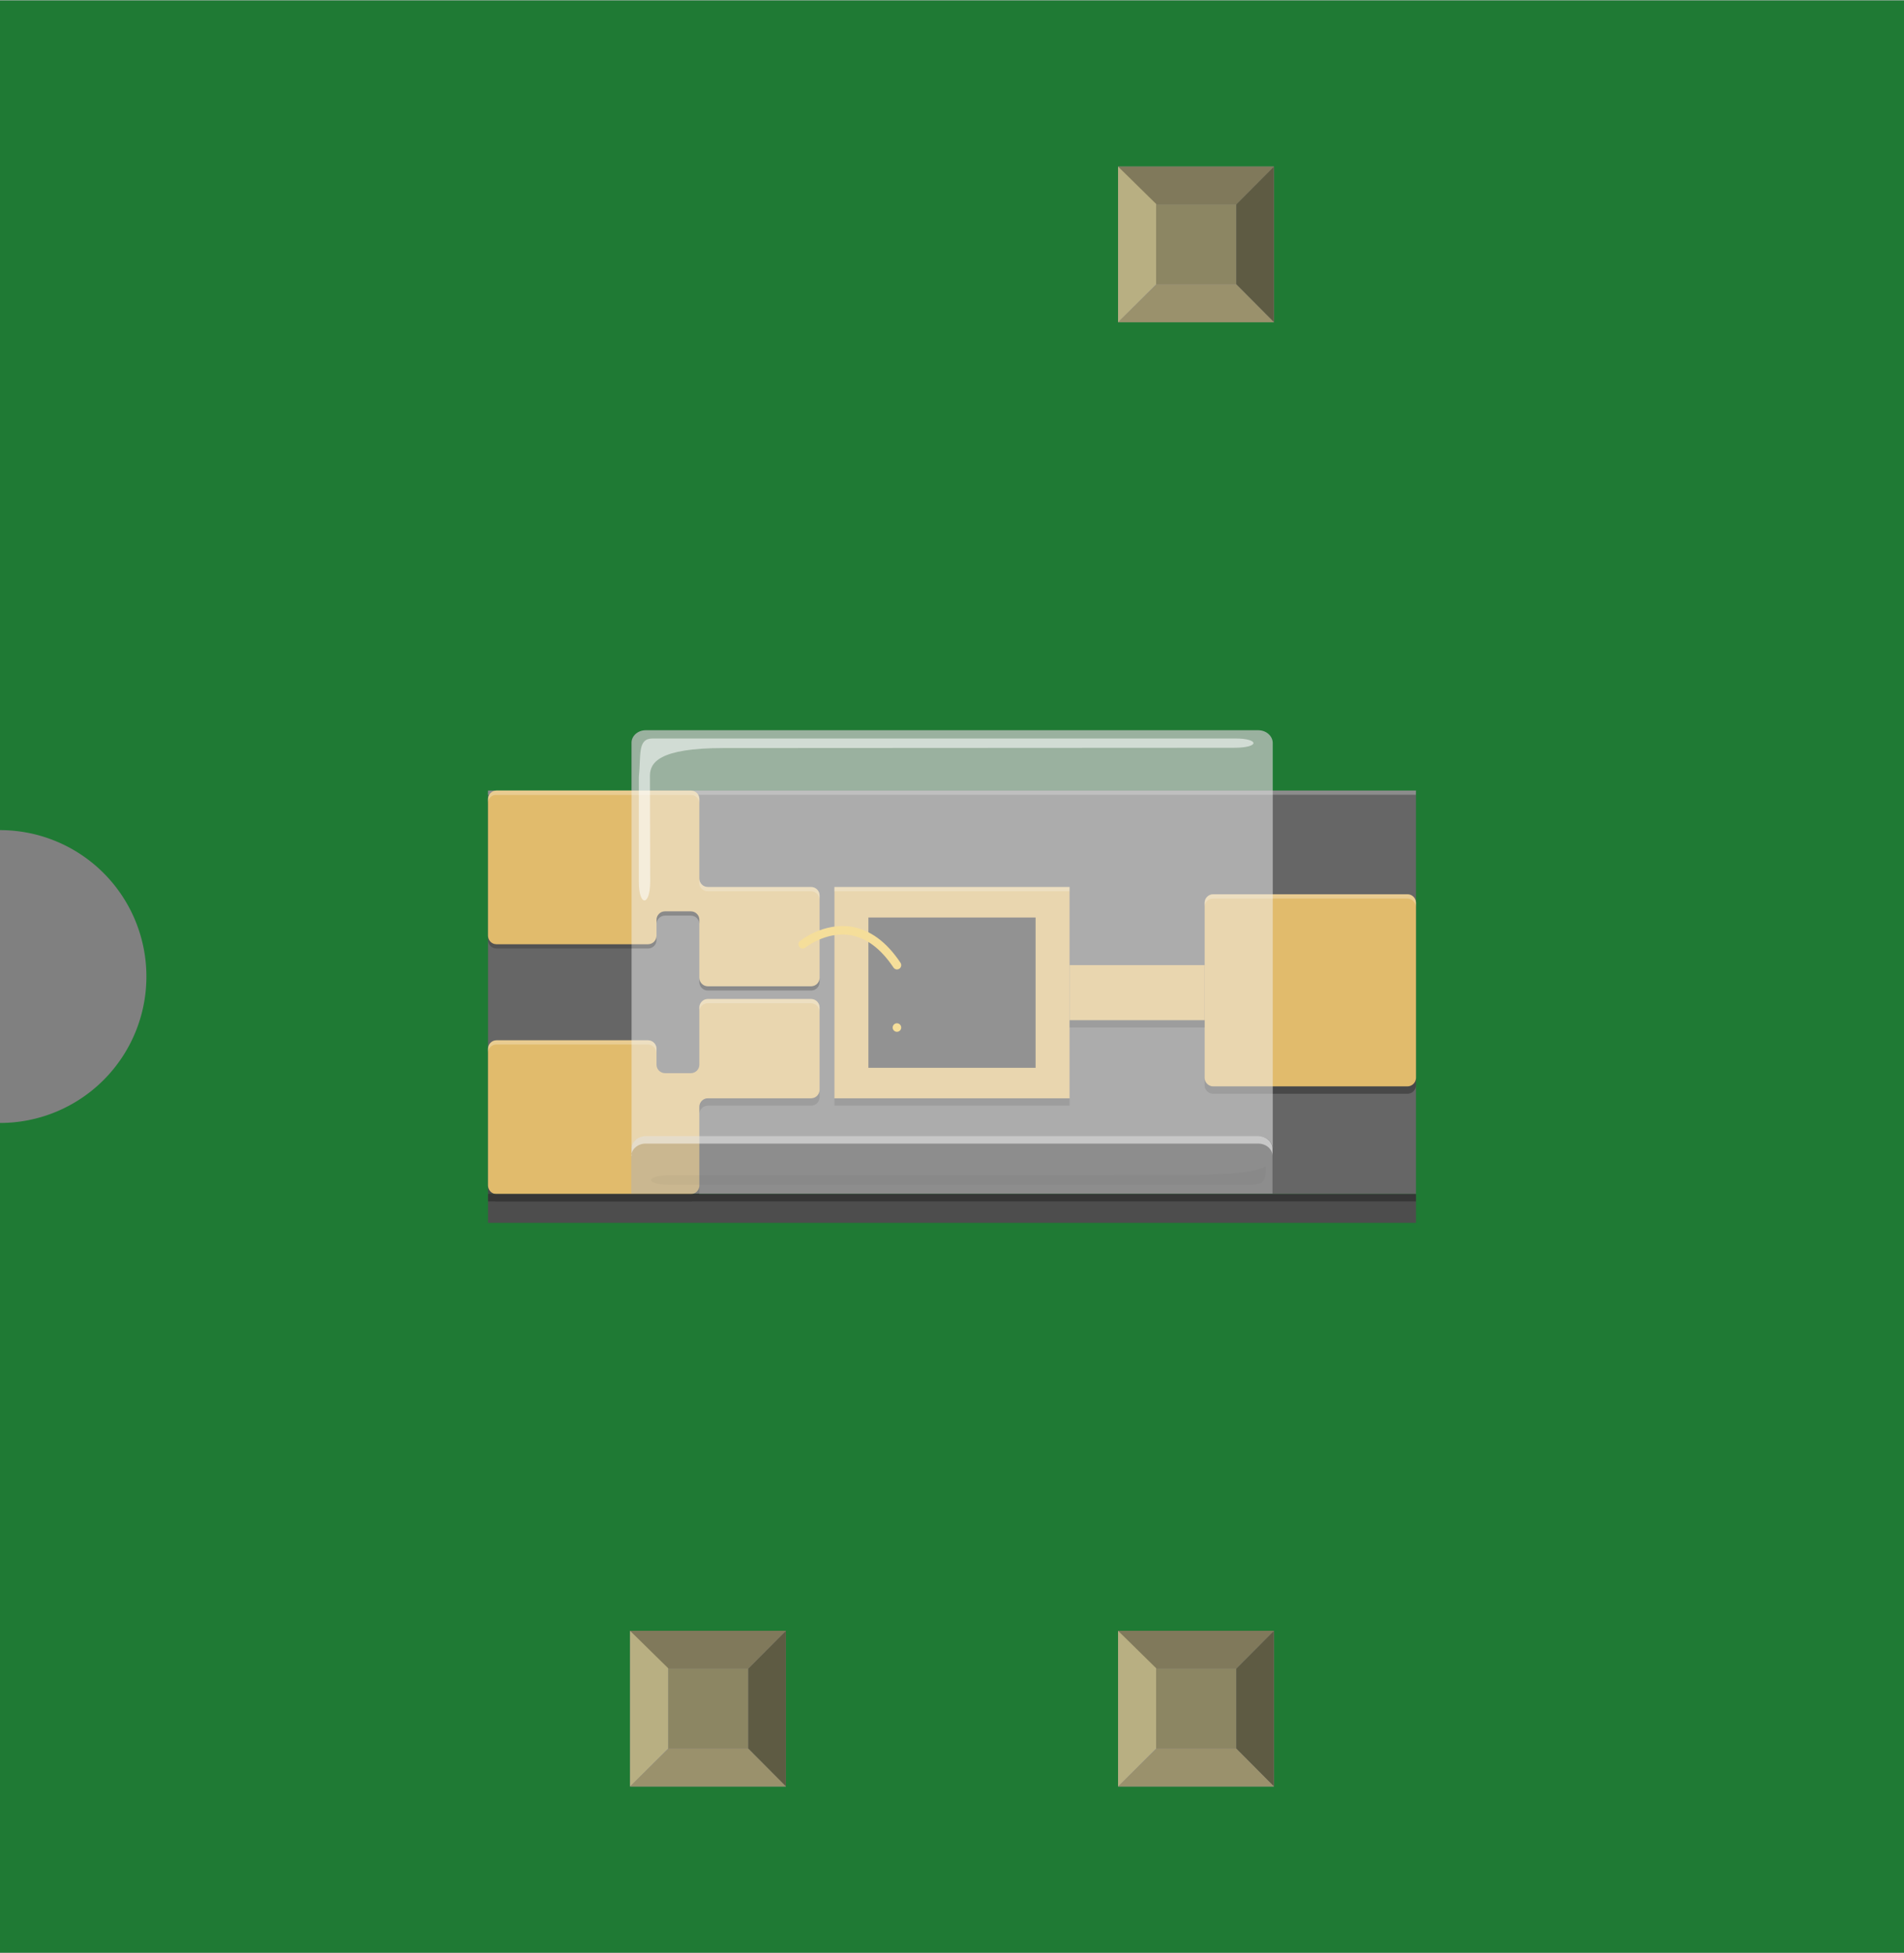 <?xml version='1.0' encoding='UTF-8' standalone='no'?>
<!-- Created with Fritzing (http://www.fritzing.org/) -->
<svg xmlns="http://www.w3.org/2000/svg" width="0.39in" x="0in" version="1.2" y="0in"  height="0.4in" viewBox="0 0 390.153 400" baseProfile="tiny" xmlns:svg="http://www.w3.org/2000/svg">
 <rect x="0" y="0" width="390.153" height="400" fill="#808080" stroke="none"/>
 <desc>Fritzing breadboard generated by brd2svg</desc>
 <g id="breadboard">
  <g id="icon">
   <path fill="#1F7A34" stroke="none" stroke-width="0" d="M0,0L0,170A30,30 0 0 1 0,230L0,400L390.153,400L390.153,0L0,0z"/>
   <g transform="translate(100,149.534)">
    <g>
     <g>
      <rect width="190.153" x="0" y="12.361" fill="#666666" height="82.667"/>
     </g>
     <g>
      <path fill="#E1BB6C" d="M146.847,35.347c0,-0.958,0.792,-1.736,1.736,-1.736l39.833,0c0.944,0,1.736,0.778,1.736,1.736l0,35.889c0,0.944,-0.792,1.736,-1.736,1.736l-39.833,0c-0.944,0,-1.736,-0.792,-1.736,-1.736L146.847,35.347z"/>
     </g>
     <g>
      <rect width="48.181" x="70.986" y="32.125" fill="#E1BB6C" height="43.292"/>
     </g>
     <g>
      <rect width="34.264" x="77.944" y="38.375" fill="#333333" height="30.792"/>
     </g>
     <g>
      <rect width="27.681" x="119.167" y="48.125" fill="#E1BB6C" height="11.292"/>
     </g>
     <g>
      <g>
       <g>
        <path fill="#E1BB6C" d="M43.306,68.528c0,0.944,-0.778,1.736,-1.736,1.736L36.264,70.264c-0.958,0,-1.736,-0.792,-1.736,-1.736L34.528,65.264c0,-0.944,-0.778,-1.736,-1.736,-1.736L1.736,63.528C0.778,63.528,0,64.319,0,65.264l0,28.042c0,0.944,0.778,1.736,1.736,1.736l39.833,0c0.958,0,1.736,-0.792,1.736,-1.736L43.306,77.153c0,-0.944,0.778,-1.736,1.736,-1.736l21.167,0c0.958,0,1.736,-0.792,1.736,-1.736L67.944,56.806c0,-0.944,-0.778,-1.736,-1.736,-1.736L45.042,55.069c-0.958,0,-1.736,0.792,-1.736,1.736L43.306,68.528z"/>
       </g>
      </g>
      <g>
       <g>
        <path fill="#E1BB6C" d="M45.042,32.125c-0.958,0,-1.736,-0.778,-1.736,-1.736L43.306,14.097c0,-0.958,-0.778,-1.736,-1.736,-1.736L1.736,12.361C0.778,12.361,0,13.139,0,14.097l0,28.028c0,0.958,0.778,1.736,1.736,1.736l31.056,0c0.958,0,1.736,-0.778,1.736,-1.736L34.528,38.847c0,-0.958,0.778,-1.736,1.736,-1.736l5.306,0c0.958,0,1.736,0.778,1.736,1.736l0,11.875c0,0.958,0.778,1.736,1.736,1.736l21.167,0c0.958,0,1.736,-0.778,1.736,-1.736L67.944,33.861c0,-0.958,-0.778,-1.736,-1.736,-1.736L45.042,32.125z"/>
       </g>
      </g>
     </g>
     <g>
      <path fill="#F9CA42" d="M83.806,49.014c-0.278,0,-0.556,-0.139,-0.722,-0.389C80.472,44.708,77.444,42.458,74.083,41.958C69.139,41.25,65.083,44.486,65.042,44.528C64.667,44.819,64.111,44.778,63.819,44.403C63.514,44.028,63.569,43.486,63.944,43.181c0.194,-0.153,4.681,-3.75,10.389,-2.944C78.194,40.819,81.639,43.306,84.528,47.653C84.792,48.056,84.681,48.597,84.292,48.861C84.139,48.958,83.972,49.014,83.806,49.014z"/>
     </g>
     <g>
      <circle fill="#F9CA42" cx="83.792" cy="60.917" r="0.875"/>
     </g>
     <g>
      <rect width="190.153" x="0" y="95.028" fill="#4D4D4D" height="5.903"/>
     </g>
     <g opacity="0.3">
      <g>
       <path d="M146.847,72.75c0,0.944,0.792,1.736,1.736,1.736l39.833,0c0.944,0,1.736,-0.792,1.736,-1.736L190.153,71.236c0,0.944,-0.792,1.736,-1.736,1.736l-39.833,0c-0.944,0,-1.736,-0.792,-1.736,-1.736"/>
      </g>
      <g>
       <polyline points="70.986,76.917,119.167,76.917,119.167,75.417,70.986,75.417"/>
      </g>
      <g>
       <polyline points="119.167,60.917,146.847,60.917,146.847,59.417,119.167,59.417"/>
      </g>
      <g>
       <path d="M67.944,75.181c0,0.944,-0.778,1.736,-1.736,1.736L45.042,76.917c-0.958,0,-1.736,0.792,-1.736,1.736L43.306,77.153c0,-0.944,0.778,-1.736,1.736,-1.736l21.167,0c0.958,0,1.736,-0.792,1.736,-1.736"/>
      </g>
      <g>
       <path d="M43.306,94.806c0,0.944,-0.778,1.736,-1.736,1.736L1.736,96.542C0.778,96.542,0,95.764,0,94.806L0,93.306c0,0.944,0.778,1.736,1.736,1.736l39.833,0c0.958,0,1.736,-0.792,1.736,-1.736"/>
      </g>
      <g>
       <polyline points="190.153,96.528,0,96.528,0,95.028,190.153,95.028"/>
      </g>
     </g>
    </g>
    <g opacity="0.25">
     <polyline fill="#FFFFFF" points="190.125,13.222,-0.028,13.222,0,12.361,190.153,12.361"/>
     <path fill="#FFFFFF" d="M190.125,36.222c0,-0.958,-0.792,-1.736,-1.736,-1.736l-39.833,0c-0.944,0,-1.736,0.778,-1.736,1.736l0.028,-0.875c0,-0.958,0.792,-1.736,1.736,-1.736l39.833,0c0.944,0,1.736,0.778,1.736,1.736"/>
     <polyline fill="#FFFFFF" points="119.139,32.986,70.958,32.986,70.986,32.125,119.167,32.125"/>
     <path fill="#FFFFFF" d="M43.278,57.667c0,-0.944,0.778,-1.736,1.736,-1.736l21.167,0c0.958,0,1.736,0.792,1.736,1.736L67.944,56.806c0,-0.944,-0.778,-1.736,-1.736,-1.736L45.042,55.069c-0.958,0,-1.736,0.792,-1.736,1.736"/>
     <path fill="#FFFFFF" d="M-0.028,66.125c0,-0.944,0.778,-1.736,1.736,-1.736l31.056,0c0.958,0,1.736,0.792,1.736,1.736l0.028,-0.861c0,-0.944,-0.778,-1.736,-1.736,-1.736L1.736,63.528C0.778,63.528,0,64.319,0,65.264"/>
     <path fill="#FFFFFF" d="M43.278,31.25c0,0.958,0.778,1.736,1.736,1.736l21.167,0c0.958,0,1.736,0.778,1.736,1.736l0.028,-0.875c0,-0.958,-0.778,-1.736,-1.736,-1.736L45.042,32.111c-0.958,0,-1.736,-0.778,-1.736,-1.736"/>
     <path fill="#FFFFFF" d="M-0.028,14.958c0,-0.958,0.778,-1.736,1.736,-1.736l39.833,0c0.958,0,1.736,0.778,1.736,1.736l0.028,-0.875c0,-0.958,-0.778,-1.736,-1.736,-1.736L1.736,12.347C0.778,12.361,0,13.139,0,14.097"/>
    </g>
    <g>
     <g>
      <g>
       <g opacity="0.5">
        <path fill="#B3B3B3" d="M160.75,94.931l-131.389,0l0,-9.167c0,-1.417,1.361,-2.583,2.931,-2.583l125.514,0c1.653,0,2.944,1.167,2.944,2.583L160.75,94.931z"/>
       </g>
       <g opacity="0.5">
        <path fill="#666666" d="M160.75,12.361l-131.389,0L29.361,2.583C29.361,1.167,30.722,0,32.292,0l125.514,0c1.653,0,2.944,1.167,2.944,2.583L160.75,12.361z"/>
       </g>
       <path opacity="0.5" fill="#F2F2F2" enable-background="new    " d="M157.806,0L32.319,0C30.722,0,29.417,1.139,29.417,2.556l0,3.639l0,3.653l0,55.5l0,20.444c0,-1.417,1.306,-2.583,2.903,-2.583l125.583,0c1.611,0,2.903,1.167,2.903,2.583L160.806,65.319L160.806,9.806L160.806,6.167l0,-3.611C160.75,1.139,159.458,0,157.806,0z"/>
       <path opacity="0.55" fill="#FFFFFF" enable-background="new    " d="M30.903,31.097l0,-21.528C31.389,5.139,30.556,1.694,33.722,1.694c17.847,0,114.986,0,119.431,0c4.875,0,5.097,1.903,-0.333,1.903c-3.806,0,-91.375,0.056,-104.569,0.056c-13.306,0,-15.069,3.028,-15.069,5.694l0.056,21.694C33.208,36.153,30.903,36.125,30.903,31.097z"/>
       <path opacity="0.03" enable-background="new    " d="M159.361,89.167c0,1.958,0.319,3.958,-2.792,3.958c-17.889,0,-115.042,0,-119.472,0c-4.875,0,-5.083,-1.944,0.278,-1.944c3.903,0,91.458,-0.056,104.722,-0.056C159.361,91.153,159.361,89.167,159.361,89.167z"/>
      </g>
     </g>
     <path opacity="0.51" fill="#FFFFFF" enable-background="new    " d="M29.361,87.236c0,-1.403,1.361,-2.542,2.931,-2.542l125.514,0c1.653,0,2.944,1.139,2.944,2.542L160.75,85.764c0,-1.417,-1.292,-2.583,-2.944,-2.583L32.319,83.181c-1.597,0,-2.903,1.167,-2.903,2.583l0,1.458L29.361,87.236L29.361,87.236z"/>
    </g>
    <g opacity="0.2">
     <path d="M67.944,51.597c0,0.958,-0.778,1.736,-1.736,1.736L45.042,53.333c-0.958,0,-1.736,-0.778,-1.736,-1.736L43.306,50.736c0,0.958,0.778,1.736,1.736,1.736l21.167,0c0.958,0,1.736,-0.778,1.736,-1.736"/>
     <path d="M43.306,39.722c0,-0.958,-0.778,-1.736,-1.736,-1.736L36.264,37.986c-0.958,0,-1.736,0.778,-1.736,1.736L34.528,38.847c0,-0.958,0.778,-1.736,1.736,-1.736l5.306,0c0.958,0,1.736,0.778,1.736,1.736"/>
     <path d="M34.528,42.986c0,0.958,-0.778,1.736,-1.736,1.736L1.736,44.722C0.778,44.722,0,43.944,0,42.986L0,42.111c0,0.958,0.778,1.736,1.736,1.736l31.056,0c0.958,0,1.736,-0.778,1.736,-1.736"/>
    </g>
   </g>
  </g>
  <g transform="translate(129.112,334.05)">
   <rect width="31.93" x="0" y="0" fill="#8D8C8C" height="31.9" id="connector0pin"/>
   <rect width="16.444" x="7.792" y="7.735" fill="#8C8663" height="16.415"/>
   <polygon fill="#B8AF82" points="0,31.9,7.792,24.137,7.792,6.972,0,0"/>
   <polygon fill="#80795B" points="24.208,7.763,7.903,7.763,0,0,31.93,0"/>
   <polygon fill="#5E5B43" points="24.208,24.137,24.208,7.763,31.93,0,31.93,31.9"/>
   <polygon fill="#9A916C" points="0,31.9,7.875,24.137,24.208,24.137,31.93,31.9"/>
  </g>
  <g transform="translate(229.112,334.05)">
   <rect width="31.93" x="0" y="0" fill="#8D8C8C" height="31.9" id="connector1pin"/>
   <rect width="16.444" x="7.792" y="7.735" fill="#8C8663" height="16.415"/>
   <polygon fill="#B8AF82" points="0,31.9,7.792,24.137,7.792,6.972,0,0"/>
   <polygon fill="#80795B" points="24.208,7.763,7.903,7.763,0,0,31.93,0"/>
   <polygon fill="#5E5B43" points="24.208,24.137,24.208,7.763,31.93,0,31.93,31.9"/>
   <polygon fill="#9A916C" points="0,31.9,7.875,24.137,24.208,24.137,31.93,31.9"/>
  </g>
  <g transform="translate(229.112,34.05)">
   <rect width="31.93" x="0" y="0" fill="#8D8C8C" height="31.9" id="connector2pin"/>
   <rect width="16.444" x="7.792" y="7.735" fill="#8C8663" height="16.415"/>
   <polygon fill="#B8AF82" points="0,31.9,7.792,24.137,7.792,6.972,0,0"/>
   <polygon fill="#80795B" points="24.208,7.763,7.903,7.763,0,0,31.93,0"/>
   <polygon fill="#5E5B43" points="24.208,24.137,24.208,7.763,31.93,0,31.93,31.9"/>
   <polygon fill="#9A916C" points="0,31.9,7.875,24.137,24.208,24.137,31.93,31.9"/>
  </g>
 </g>
</svg>
